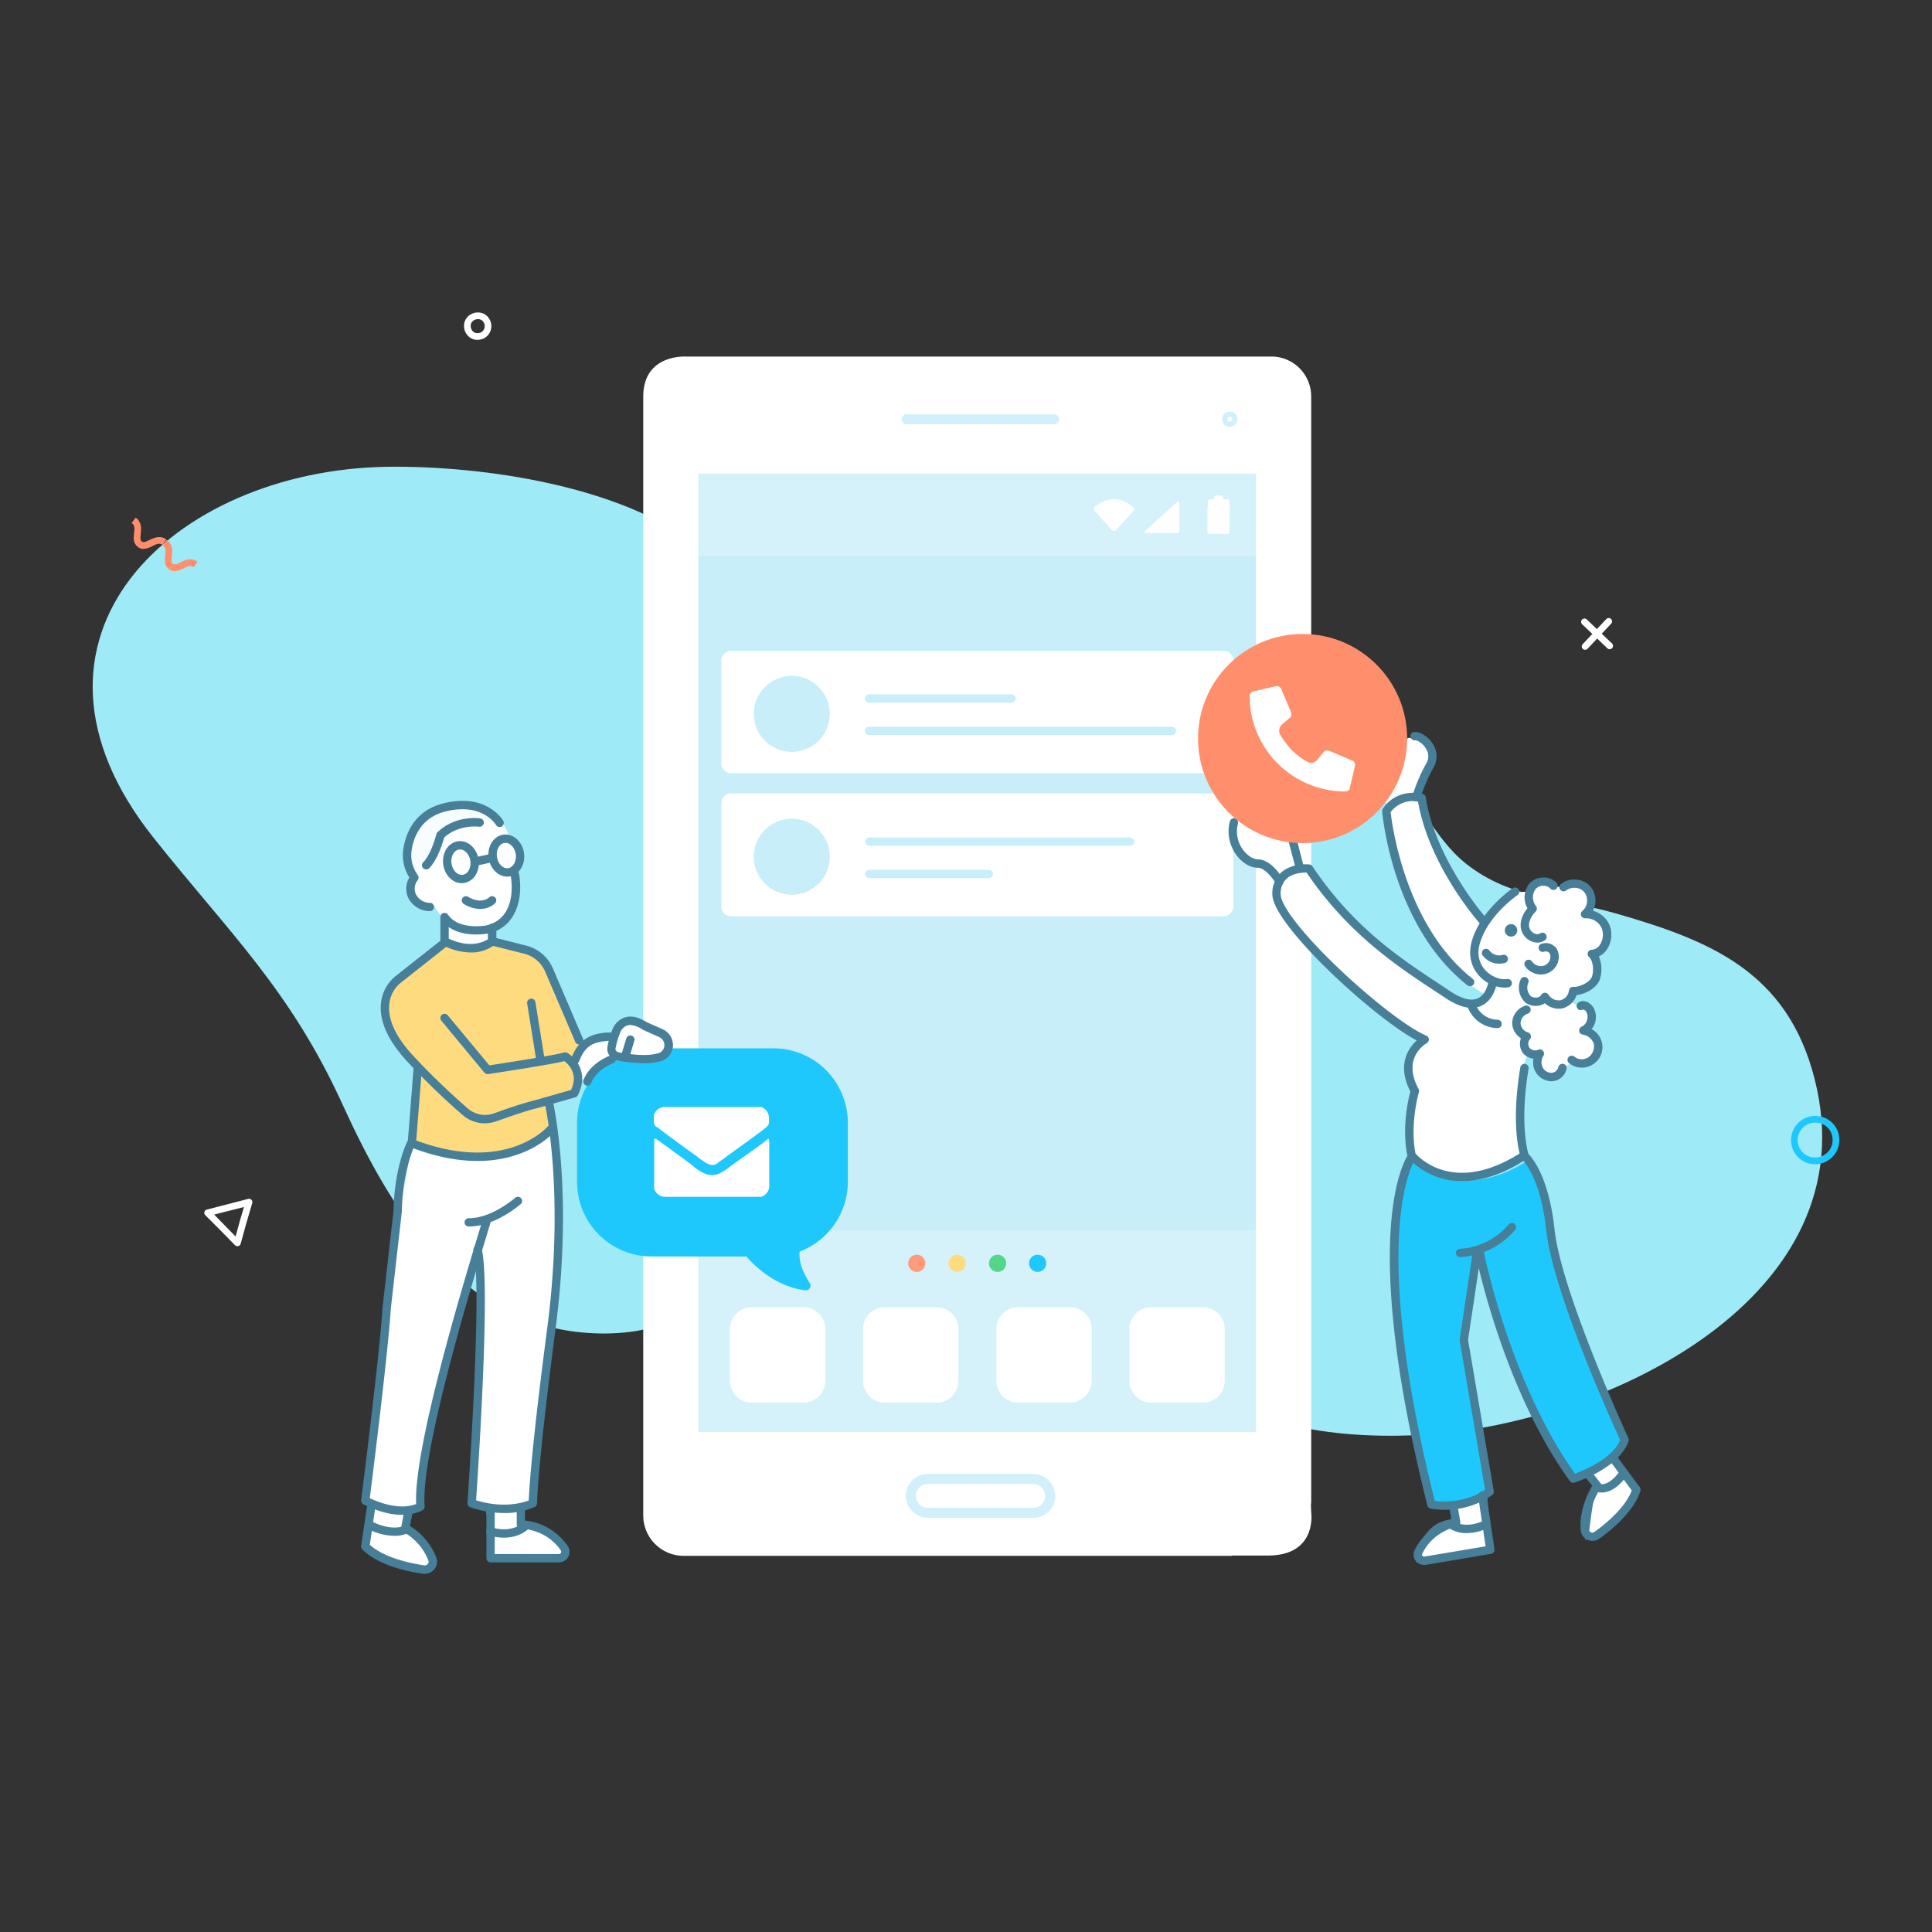 <svg id="Layer_1" data-name="Layer 1" xmlns="http://www.w3.org/2000/svg" width="700" height="700" viewBox="0 0 700 700"><rect x="0" y="0" width="700" height="700" fill="#333333" stroke="none"/><title>Ting_Homepage_Illustration_Chooseyourplan_Large</title><path d="M501.43,275.76c11.62,10.87,17.32,27.33,29.81,37.23,16.46,13,34.54,12.37,53.48,17.76,34.75,9.89,62.84,21.19,72.74,60.15,20.23,79.3-75.76,124.39-139.57,128.8-74.89,5.16-127.62-29.38-132.67-108C382.42,364.75,429.12,208.29,501.43,275.76Z" fill="#9feaf7"/><path d="M140.31,169.12c-77.8,1.19-142.15,62.09-84.69,134.4,27.44,34.54,49.61,55.09,68.65,97,17.22,37.66,42.08,79.31,88.78,82.43,95.87,6.56,84.15-148.28,70.59-207.46-6.57-28.84-7.86-59.4-30.35-77.26C225.1,175.9,174.74,168.69,140.31,169.12Z" fill="#9feaf7"/><path d="M446.34,563.71H247.7a14.65,14.65,0,0,1-14.64-14.63V143.73c0-15.71,15.71-14.53,15.71-14.53H461.62a14.48,14.48,0,0,1,13.45,14.53V543.16a14.08,14.08,0,0,1-.11,2.15l.11,2.58s2.36,15.71-15.71,15.71h-13Z" fill="#fff"/><path d="M86,451.51a1.21,1.21,0,0,1-.87-.37l-5.38-5.49-5.37-5.37a1.21,1.21,0,0,1-.31-1.17,1.18,1.18,0,0,1,.86-.85l15-3.88a1.21,1.21,0,0,1,1.17.33,1.18,1.18,0,0,1,.29,1.18l-2.14,7.31-2.05,7.42a1.21,1.21,0,0,1-.86.85A1.54,1.54,0,0,1,86,451.51Zm-8.41-11.45L81.44,444l3.92,4,1.48-5.4v0l1.55-5.28Z" fill="#fff"/><path d="M657.67,421.81a8.66,8.66,0,0,1-8.74-8.75,8.75,8.75,0,0,1,8.74-8.74,8.66,8.66,0,0,1,8.75,8.74A8.77,8.77,0,0,1,657.67,421.81Zm0-15.07a6.33,6.33,0,0,0-6.32,6.32,6.25,6.25,0,0,0,6.32,6.32,6.32,6.32,0,0,0,6.32-6.32A6.18,6.18,0,0,0,657.67,406.74Z" fill="#1fc8fc"/><path d="M50,198.19c-1.86-1.33-1.61-3.38-1.42-5,.22-1.8.28-2.86-.86-3.71l1.44-1.94c2.33,1.72,2,4.16,1.83,5.94-.2,1.61-.21,2.31.42,2.76Z" fill="#ff8f6c"/><path d="M61.26,206.26c-1.85-1.33-1.6-3.38-1.41-5,.21-1.8.28-2.86-.86-3.71l1.44-1.94c2.32,1.72,2,4.16,1.82,5.94-.19,1.61-.2,2.31.43,2.77Z" fill="#ff8f6c"/><path d="M52,198.87a3.4,3.4,0,0,1-2.05-.68l1.41-2c.62.45,1.28.2,2.75-.52s3.83-1.89,6.17-.23l-1.4,2c-1.11-.79-2.08-.37-3.7.43A7.47,7.47,0,0,1,52,198.87Z" fill="#ff8f6c"/><path d="M63.32,206.94a3.44,3.44,0,0,1-2.06-.68l1.42-2c.62.44,1.28.19,2.75-.53s3.83-1.89,6.17-.23l-1.4,2c-1.11-.79-2.08-.37-3.7.43A7.52,7.52,0,0,1,63.32,206.94Z" fill="#ff8f6c"/><path d="M173,123.14a5.35,5.35,0,0,1-1.05-.11,4.74,4.74,0,0,1-3.08-2.25,5.17,5.17,0,0,1-.64-3.74,4.72,4.72,0,0,1,2.25-3.09,5.2,5.2,0,0,1,3.73-.63,4.69,4.69,0,0,1,3.09,2.25,5,5,0,0,1-1.58,6.8l0,0A5.36,5.36,0,0,1,173,123.14Zm2.07-1.79h0Zm-1.9-5.72a2.91,2.91,0,0,0-1.46.41,2.28,2.28,0,0,0-1.12,1.51,2.82,2.82,0,0,0,.36,2,2.31,2.31,0,0,0,1.52,1.11,2.77,2.77,0,0,0,2-.35,2.58,2.58,0,0,0,.76-3.52,2.28,2.28,0,0,0-1.51-1.11A2.32,2.32,0,0,0,173.16,115.63Z" fill="#fff"/><path d="M382,153.72H328.62a1.82,1.82,0,1,1,0-3.63H382a1.82,1.82,0,0,1,0,3.63Z" fill="#d1f0fc"/><rect x="251.14" y="169.77" width="205.74" height="350.9" fill="#fff2d6"/><rect x="251.14" y="169.77" width="205.74" height="350.9" fill="#c7eef9"/><path d="M456.88,522.48H251.14a1.81,1.81,0,0,1-1.81-1.81V169.77a1.82,1.82,0,0,1,1.81-1.82H456.88a1.83,1.83,0,0,1,1.82,1.82v350.9A1.82,1.82,0,0,1,456.88,522.48ZM253,518.85H455.07V171.58H253Z" fill="#fff"/><path d="M443.22,280.17H264.91a3.58,3.58,0,0,1-3.55-3.55V239.39a3.58,3.58,0,0,1,3.55-3.55H443.32a3.58,3.58,0,0,1,3.55,3.55v37.44A3.72,3.72,0,0,1,443.22,280.17Z" fill="#fff"/><circle cx="286.87" cy="258.65" r="13.77" fill="#c7eef9"/><path d="M554.05,323.21s-7.53-2.15-17.22,11.84c0,0-5.27,17.22,4.31,21.52,0,0-3.23,7.53-8.61,7.53,0,0,5.27,10.76,17.21,6.46l4.85-8.07L551.36,356l2.15-6.45s0,4.3,7.53,1.07c0,0,5.28-7.53-2.15-7.53l-1.08-3.23s-10.76-1.07-3.22-9.68Z" fill="#fff"/><path d="M515.31,288.78s-8.61-3.23-12.91,4.3c0,0,2.15,49.39,36.58,67.69l2.16-5.28s-13.45-7-2.69-21C538.45,334.51,512.73,302.12,515.31,288.78Z" fill="#fff"/><polygon points="513.16 288.78 518.65 274.79 517.57 269.52 513.16 267.37 510.04 267.37 500.35 290.93 503.58 290.93 513.16 288.78" fill="#fff"/><path d="M562.66,321.06s-7.54-5.27-8.61,3.23l1.07,5.27-2.79,3.77,1.29,5.05,3.55.87,1.08,4.3h3.22l2,3.23-2.15,4.3L553.83,350l-2.36,5.05,1.29,7.86,1.07,3.23-4.3,3.23v4.3l2.15,2.15v4.31l2.15,2.15H556l1.07,5.27,5.27,2.15,6.46-4.3,7.53-1.08,2.16-6.45-3.77-3.77,2.15-6.46-8.61-5.27,2.15-3.23s10.77-1.07,6.46-12.91c0,0,7.53-2.15,5.27-10.76,0,0-5.27-4.3-8.6-4.3l2.15-3.23s0-11.84-9.69-6.46Z" fill="#fff"/><path d="M535.86,454.28s13.88,51.54,33.25,81.67c0,0,12.92,0,19.37-13.88l-25.82-67.69s0-21.52-8.61-34.32c0,0-22.49,17.21-42.94,0,0,0-18.29,34.32,7.54,125.68,0,0,19.37-1.08,21.52-6.46L530.05,486Z" fill="#1fc8fc"/><path d="M584.07,528.09,593.43,539s-8,15-14.2,17.11l-4.31,1.08s1.3-13.24,3.12-19l-2.36-3.77Z" fill="#fff"/><path d="M574.24,557.94l.08-.85c0-.54,1.28-13,3.07-18.9l-2.52-4,9.29-6.91,10,11.61-.19.37c-.33.61-8.15,15.19-14.54,17.39Zm2.25-23.45,2.22,3.52-.09.27c-1.52,4.84-2.69,15.05-3,18.07l3.47-.87c5.37-1.85,12.36-14.16,13.62-16.44L584,528.91Z" fill="#477e98"/><path d="M538.34,542.73l1.07,19.47-25.61,3.23s.87-14.31,13.89-14.42l-.87-5.27Z" fill="#fff"/><path d="M513.16,566.12l0-.72c0-.15,1-14.36,13.78-15l-.84-5.14L538.9,542l1.15,20.78Zm14.35-19.94.89,5.43h-.71a12,12,0,0,0-11.29,6.92,19.79,19.79,0,0,0-1.91,6.2l24.29-3.07-1-18.17Z" fill="#477e98"/><path d="M516,567a3.8,3.8,0,0,1-3.17-1.61,3.62,3.62,0,0,1-.3-3.71,21.33,21.33,0,0,1,13.3-11.2l-.74-4.44a1.51,1.51,0,1,1,3-.5l1,5.81a1.51,1.51,0,0,1-1.22,1.74c-.09,0-8.76,1.72-12.57,9.91a.61.61,0,0,0,.05.65.77.77,0,0,0,.77.33l22.14-3.72-2.69-18.12a1.51,1.51,0,0,1,3-.45l2.91,19.59a1.51,1.51,0,0,1-1.25,1.71l-23.67,4Z" fill="#477e98"/><path d="M577,558.29a4.39,4.39,0,0,1-1.76-.38,4.17,4.17,0,0,1-2.52-3.4c-.65-7.27,2.74-13.8,4.17-16.2L574.17,535a1.51,1.51,0,0,1,2.37-1.88l3.33,4.2a1.5,1.5,0,0,1,.07,1.79c-.05.08-5,7.32-4.26,15.15a1.22,1.22,0,0,0,.74.94,1.19,1.19,0,0,0,1.16-.09c2.61-1.82,11-8.1,13.63-15.09l-7.93-10.77a1.51,1.51,0,0,1,2.44-1.79l8.39,11.41a1.5,1.5,0,0,1,.23,1.34c-2.56,8.19-12.13,15.36-15,17.37A4,4,0,0,1,577,558.29Z" fill="#477e98"/><path d="M580.32,540.77a5.53,5.53,0,0,1-2.32-.46,1.51,1.51,0,0,1,1.35-2.71c.19.08,3.28,1.29,7.48-4.48a1.51,1.51,0,0,1,2.45,1.78C585.73,539.78,582.42,540.77,580.32,540.77Z" fill="#477e98"/><path d="M531.54,555.47a11.55,11.55,0,0,1-7-2.1,1.51,1.51,0,0,1,1.91-2.35c.19.14,4.21,3.18,11.22-.09a1.51,1.51,0,1,1,1.28,2.74A17.54,17.54,0,0,1,531.54,555.47Z" fill="#477e98"/><path d="M545.15,357.84a13,13,0,0,1-9.61-4.73c-2.93-3.52-3.63-8.13-2-13,3.56-10.78,14.13-18,14.58-18.3a1.51,1.51,0,1,1,1.69,2.51c-.1.07-10.17,6.95-13.4,16.76-1.68,4.88-.15,8.16,1.42,10.05,2.09,2.52,5.47,4,8.22,3.58a1.51,1.51,0,1,1,.44,3A8.93,8.93,0,0,1,545.15,357.84Z" fill="#477e98"/><path d="M557,341.52a5.73,5.73,0,0,1-2-.4,6.33,6.33,0,0,1-3.84-4.32c-.73-2.79.58-5.66,2.26-7.72a8.1,8.1,0,0,1,.64-8.89,6.81,6.81,0,0,1,5.19-2.26,6.18,6.18,0,0,1,4.76,2,1.51,1.51,0,0,1-2.31,2,3.18,3.18,0,0,0-2.45-1,3.82,3.82,0,0,0-2.88,1.2,5.12,5.12,0,0,0,.15,6.16,1.51,1.51,0,0,1-.13,2c-1.83,1.83-2.73,4.09-2.29,5.76a3.31,3.31,0,0,0,2,2.23,2.06,2.06,0,0,0,1.92-.1,1.52,1.52,0,0,1,2.1.42,1.5,1.5,0,0,1-.42,2.1A4.76,4.76,0,0,1,557,341.52Z" fill="#477e98"/><path d="M558.33,353.08a7,7,0,0,1-5.75-3,1.51,1.51,0,1,1,2.51-1.68,4,4,0,0,0,3.78,1.61,3.54,3.54,0,0,0,2.83-2.72,3.08,3.08,0,0,0-.23-1.88,1.75,1.75,0,0,0-1.9-.62,1.52,1.52,0,0,1-1.36-2.71,4.76,4.76,0,0,1,5.78,1.65,1.48,1.48,0,0,1,.13.21,6,6,0,0,1,.55,3.91,6.5,6.5,0,0,1-5.31,5.14A5.88,5.88,0,0,1,558.33,353.08Z" fill="#477e98"/><path d="M564.76,365.48a7.55,7.55,0,0,1-5.06-2,5.4,5.4,0,0,1-1.94.84,6.29,6.29,0,0,1-5.06-1.06,7.34,7.34,0,0,1-1.79-8.28,1.5,1.5,0,0,1,1.93-.91,1.52,1.52,0,0,1,.91,1.94,4.45,4.45,0,0,0,.87,4.91,3.27,3.27,0,0,0,2.49.44,1.87,1.87,0,0,0,1.3-.87,1.51,1.51,0,0,1,2.63-.08,4.41,4.41,0,0,0,4.35,2,4.21,4.21,0,0,0,3.08-3.5,1.51,1.51,0,0,1,1.63-1.36c2.13.16,5.86-1.6,6.65-3.58s.53-5.93-1-7.21a1.51,1.51,0,0,1-.45-1.64,1.53,1.53,0,0,1,1.35-1,3.71,3.71,0,0,0,2.69-1.33,6.69,6.69,0,0,0,1.37-4.89,5.42,5.42,0,0,0-2-3.71,6,6,0,0,0-4.29-1.47,1.51,1.51,0,0,1-1.07-2.69A4.68,4.68,0,0,0,575,326.8a4.87,4.87,0,0,0-.93-3.51,4.52,4.52,0,0,0-3.16-1.6,5,5,0,0,0-3.54,1,1.52,1.52,0,0,1-1.88-2.38,8.07,8.07,0,0,1,5.69-1.62,7.56,7.56,0,0,1,5.26,2.73,7.9,7.9,0,0,1,1.57,5.72,8.28,8.28,0,0,1-.84,2.84,9.49,9.49,0,0,1,3.5,1.86,8.51,8.51,0,0,1,3.09,5.78,9.62,9.62,0,0,1-2.11,7.13,6.89,6.89,0,0,1-2.37,1.78,12.05,12.05,0,0,1,.29,8.56c-1.17,2.92-5.16,5.11-8.35,5.45a7.36,7.36,0,0,1-5.19,4.83A6.64,6.64,0,0,1,564.76,365.48Z" fill="#477e98"/><path d="M573.11,386.82a7.26,7.26,0,0,1-4.64-1.65,1.51,1.51,0,1,1,1.94-2.32,4.31,4.31,0,0,0,5.06.23,4.83,4.83,0,0,0,2-4.87,5,5,0,0,0-4-3.36,1.51,1.51,0,0,1-1.3-1.29A1.53,1.53,0,0,1,573,372a3.66,3.66,0,0,0,2-2.32,3.84,3.84,0,0,0-.3-3.12,1.71,1.71,0,0,0-1.17-.8,1.51,1.51,0,1,1-1.56-2.59c1.87-1.12,4.06,0,5.25,1.72a6.79,6.79,0,0,1,.66,5.71,7.08,7.08,0,0,1-1.21,2.29,7.36,7.36,0,0,1,.49,12.73A7.19,7.19,0,0,1,573.11,386.82Z" fill="#477e98"/><path d="M523.26,547a27.55,27.55,0,0,1-4.9-.39,1.51,1.51,0,0,1-1.18-1.12C491.69,444.24,509.67,419,510.45,418a1.51,1.51,0,0,1,2.41,1.82c-.22.31-17.61,25.6,7,124,2.76.31,11.14.77,18.22-4.06l-9.21-54a1.93,1.93,0,0,1,0-.48l4.73-31.64a1.52,1.52,0,0,1,3,.45l-4.7,31.4,9.32,54.74a1.52,1.52,0,0,1-.59,1.47A29.07,29.07,0,0,1,523.26,547Z" fill="#477e98"/><path d="M570,537.25a1.52,1.52,0,0,1-1.22-.63c-24.45-33.78-34.06-81.9-34.16-82.38a1.51,1.51,0,0,1,3-.58c.1.47,9.42,47.1,33,80.28,3.28-1.19,13.49-5.37,16.4-12.15-2.82-6.14-24.3-53.58-26.76-75.85-2.15-20-8.76-25.85-8.83-25.9a1.52,1.52,0,0,1,1.93-2.34c.3.26,7.6,6.45,9.9,27.91,2.53,22.84,26.53,75,26.77,75.5a1.48,1.48,0,0,1,0,1.15c-3.55,9.85-18.93,14.71-19.59,14.92A1.76,1.76,0,0,1,570,537.25Z" fill="#477e98"/><path d="M529.19,455.46a1.51,1.51,0,1,1,0-3h0a25.37,25.37,0,0,0,17.47-8.84,1.51,1.51,0,0,1,2.29,2A27.94,27.94,0,0,1,529.19,455.46Z" fill="#477e98"/><path d="M532.63,357.33a1.56,1.56,0,0,1-.93-.32c-27-21.26-30.77-61.35-30.92-63a1.53,1.53,0,0,1,.25-1c4.14-6.25,11.28-6.24,14.47-5.36a1.53,1.53,0,0,1,1.09,1.23c3.44,22.63,21.62,43.46,21.81,43.67a1.51,1.51,0,1,1-2.27,2c-.76-.86-18.42-21.07-22.36-44.16a10.17,10.17,0,0,0-9.92,3.86c.55,4.84,5.4,41.24,29.72,60.39a1.51,1.51,0,0,1-.94,2.7Z" fill="#477e98"/><path d="M513.16,290.4a1.35,1.35,0,0,1-.44-.07,1.51,1.51,0,0,1-1-1.88,60.65,60.65,0,0,1,5-11.75,5,5,0,0,0,0-5.33c-1.14-2.05-3.06-3.14-4-3.14a1.51,1.51,0,1,1,0-3c2.33,0,5.12,2,6.64,4.68a8,8,0,0,1-.08,8.38,59,59,0,0,0-4.68,11.05A1.51,1.51,0,0,1,513.16,290.4Z" fill="#477e98"/><path d="M543.16,349.16a7.42,7.42,0,0,1-6-3.05,1.51,1.51,0,0,1,.42-2.1,1.53,1.53,0,0,1,2.09.41,4.41,4.41,0,0,0,4.84,1.54,1.51,1.51,0,0,1,.73,2.93A8.66,8.66,0,0,1,543.16,349.16Z" fill="#477e98"/><circle cx="547.48" cy="337.09" r="2.26" fill="#477e98"/><path d="M473.45,314.6s-12.91-3.22-10.76,12.92c0,0,21.52,28,52.62,50.46,0,0-8.61,5.28-3.23,17.22,0,0-3.23,13.88-1.07,23.57,0,0,15,17.21,41.86,0,0,0-6.46-21.53,1.07-37.67l-2.15-6.45-2.15-4.31A14.4,14.4,0,0,1,533,364.43C533.17,364.64,492.28,346.35,473.45,314.6Z" fill="#fff"/><polygon points="471.3 314.6 468.07 303.84 449.89 293.08 446.66 300.62 449.89 310.3 459.46 312.45 463.77 318.91 471.3 314.6" fill="#fff"/><path d="M529.87,427.92a26.23,26.23,0,0,1-19.62-8.32,1.71,1.71,0,0,1-.3-.64c-2.13-10.48.34-20.86,1.05-23.48-5-9.73-.64-15.81,2.3-18.5C497.41,368.51,461,334.91,461,324.07a10.19,10.19,0,0,1,3.17-7.92c3.91-3.54,10-3,10.23-2.94a1.53,1.53,0,0,1,1.11.66c14.68,22,31.94,33.41,45.82,42.55l4,2.66c4.16,2.79,7.62,3.72,10,2.68,3.14-1.35,3.9-5.71,3.9-5.75a1.51,1.51,0,0,1,3,.47c0,.25-1,6-5.66,8-3.45,1.5-7.79.51-12.93-2.94q-1.92-1.29-4-2.64c-13.23-8.72-31.31-20.64-46.24-42.76-1.48,0-5,.16-7.23,2.22a7.3,7.3,0,0,0-2.16,5.66c0,4.17,8.29,14.75,21.13,26.95,12.16,11.56,25.17,21.54,31.64,24.28a1.5,1.5,0,0,1,.92,1.31,1.52,1.52,0,0,1-.78,1.41c-.37.21-9.11,5.29-2.95,16.56a1.54,1.54,0,0,1,.12,1.17c0,.11-3.33,11.26-1.23,22.23,1.87,2.09,14.47,14.63,37.73,0-.82-3.31-2.69-13.67.26-31.22a1.53,1.53,0,0,1,1.75-1.24,1.51,1.51,0,0,1,1.24,1.74c-3.43,20.38-.09,30.81-.06,30.91a1.51,1.51,0,0,1-.61,1.75C544,425.91,536.18,427.92,529.87,427.92Z" fill="#477e98"/><path d="M470.87,315.58a1.5,1.5,0,0,1-1.46-1.14L467,305.3a1.51,1.51,0,0,1,2.93-.76l2.36,9.15a1.5,1.5,0,0,1-1.08,1.84A1.73,1.73,0,0,1,470.87,315.58Z" fill="#477e98"/><path d="M562,391.76a6.79,6.79,0,0,1-6.39-8.19,5.6,5.6,0,0,1-3.85-2.08,5.75,5.75,0,0,1-.7-5.31,6.68,6.68,0,0,1-3.16-5.51,6.79,6.79,0,0,1,4.72-6.29,1.51,1.51,0,0,1,.91,2.89,3.81,3.81,0,0,0-2.61,3.4,3.76,3.76,0,0,0,2.69,3.39,1.51,1.51,0,0,1,.68,2.47,2.69,2.69,0,0,0-.13,3.11,2.75,2.75,0,0,0,3.15.72,1.51,1.51,0,0,1,1.9,2.17,4.32,4.32,0,0,0-.37,4,3.61,3.61,0,0,0,3.16,2.18,2.69,2.69,0,0,0,2.6-2,1.51,1.51,0,1,1,3,.52A5.69,5.69,0,0,1,562,391.76Z" fill="#477e98"/><path d="M542.75,372.5a11.72,11.72,0,0,1-11.13-8.06,1.51,1.51,0,1,1,2.89-.89,8.72,8.72,0,0,0,8.24,5.93,1.51,1.51,0,0,1,0,3Z" fill="#477e98"/><path d="M366.71,254.57H315.17a1.52,1.52,0,1,1,0-3h51.54a1.52,1.52,0,0,1,0,3Z" fill="#c7eef9"/><path d="M424.82,266.3H315.17a1.52,1.52,0,1,1,0-3H424.82a1.52,1.52,0,0,1,0,3Z" fill="#c7eef9"/><path d="M443.22,332H264.91a3.59,3.59,0,0,1-3.55-3.55V291a3.58,3.58,0,0,1,3.55-3.55H443.32a3.58,3.58,0,0,1,3.55,3.55v37.45A3.67,3.67,0,0,1,443.22,332Z" fill="#fff"/><circle cx="286.87" cy="310.41" r="13.77" fill="#c7eef9"/><path d="M409.21,306.43h-94a1.51,1.51,0,1,1,0-3h94a1.51,1.51,0,1,1,0,3Z" fill="#c7eef9"/><path d="M358.42,318.16H315.17a1.51,1.51,0,1,1,0-3h43.25a1.51,1.51,0,0,1,0,3Z" fill="#c7eef9"/><path d="M463.55,320.85a1.51,1.51,0,0,1-1.31-.76c-.84-1.48-3.85-5.69-6.54-5.69s-5.45-1.69-7.56-4.39a14.38,14.38,0,0,1-2.52-12.46,1.52,1.52,0,0,1,2.94.75,11.2,11.2,0,0,0,2,9.85c1.73,2.22,3.84,3.22,5.17,3.22,4.93,0,8.75,6.48,9.17,7.22a1.51,1.51,0,0,1-.57,2.06A1.46,1.46,0,0,1,463.55,320.85Z" fill="#477e98"/><path d="M583.21,235.22a1.16,1.16,0,0,1-.83-.34l-9.15-8.71a1.21,1.21,0,0,1,1.67-1.75l9.14,8.71a1.2,1.2,0,0,1,.05,1.71A1.22,1.22,0,0,1,583.21,235.22Z" fill="#fff"/><path d="M574.28,235.43a1.21,1.21,0,0,1-.88-2l8.61-9.14a1.21,1.21,0,0,1,1.76,1.66l-8.61,9.14A1.18,1.18,0,0,1,574.28,235.43Z" fill="#fff"/><path d="M445.58,154.69a2.79,2.79,0,1,1,2.79-2.78A2.79,2.79,0,0,1,445.58,154.69Zm0-3.63a.85.85,0,1,0,.85.85A.85.85,0,0,0,445.58,151.06Z" fill="#d1f0fc"/><rect x="249.1" y="171.38" width="207.79" height="30.02" fill="#fff" opacity="0.26" style="isolation:isolate"/><path d="M374.35,549.92h-38.2a7.95,7.95,0,1,1,0-15.9h38.2a8.06,8.06,0,0,1,7.95,8,7.59,7.59,0,0,1-2.18,5.51A8.06,8.06,0,0,1,374.35,549.92Zm-38.2-12.27a4.32,4.32,0,0,0,0,8.64h38.2a4.4,4.4,0,0,0,3.16-1.33,4,4,0,0,0,1.16-2.93,4.39,4.39,0,0,0-4.32-4.38Z" fill="#d1f0fc"/><circle cx="471.95" cy="267.58" r="37.88" fill="#ff8f6c"/><path d="M462.15,248.64a2.21,2.21,0,0,1,1.19.11c.32.22.75.43.86.86l3.55,8.39a4,4,0,0,1,.11,1.19,1.47,1.47,0,0,1-.65,1l-2.69,2.26a3.09,3.09,0,0,0-.75,3.65,36,36,0,0,0,4.19,5.6,25,25,0,0,0,5.71,4.3,2.87,2.87,0,0,0,3.66-.75l2.15-2.69a1.41,1.41,0,0,1,1-.64,1.88,1.88,0,0,1,1.07.1l8.4,3.55a1.18,1.18,0,0,1,.86.86,1.55,1.55,0,0,1,.1,1.19l-1.82,7.75a1.17,1.17,0,0,1-.65,1.07,2.33,2.33,0,0,1-1.08.32A34.5,34.5,0,0,1,469.9,282a34.12,34.12,0,0,1-12.37-12.37,33.69,33.69,0,0,1-4.74-17.44,2,2,0,0,1,.33-1.07c.21-.33.64-.43,1.07-.65Z" fill="#fff"/><rect x="249.1" y="445.77" width="207.79" height="77.69" fill="#fff" opacity="0.26" style="isolation:isolate"/><circle cx="361.44" cy="457.72" r="3.12" fill="#51d68a"/><circle cx="375.96" cy="457.72" r="3.12" fill="#1fc8fc"/><circle cx="346.8" cy="457.72" r="3.12" fill="#ffdb80"/><circle cx="332.17" cy="457.72" r="3.12" fill="#ff9b78"/><path d="M435.9,508.19H417.07a7.91,7.91,0,0,1-7.86-7.86V481.5a7.91,7.91,0,0,1,7.86-7.86H435.9a7.9,7.9,0,0,1,7.85,7.86v18.83A7.9,7.9,0,0,1,435.9,508.19Z" fill="#fff"/><path d="M387.69,508.19H368.86a7.9,7.9,0,0,1-7.85-7.86V481.5a7.9,7.9,0,0,1,7.85-7.86h18.83a7.91,7.91,0,0,1,7.86,7.86v18.83A8,8,0,0,1,387.69,508.19Z" fill="#fff"/><path d="M339.38,508.19H320.55a7.91,7.91,0,0,1-7.86-7.86V481.5a7.91,7.91,0,0,1,7.86-7.86h18.83a7.9,7.9,0,0,1,7.85,7.86v18.83A7.9,7.9,0,0,1,339.38,508.19Z" fill="#fff"/><path d="M291.17,508.19H272.34a7.91,7.91,0,0,1-7.86-7.86V481.5a7.91,7.91,0,0,1,7.86-7.86h18.83A7.9,7.9,0,0,1,299,481.5v18.83A7.9,7.9,0,0,1,291.17,508.19Z" fill="#fff"/><path d="M289.77,453.2c-.64,4.3,1.83,8.93,3.66,11.73a1.7,1.7,0,0,1-1.61,2.58c-11.41-1.4-19.7-9.79-22.92-14.2" fill="#1fc8fc"/><path d="M280.19,455.24H236.08a27,27,0,0,1-27-27V406.82a27,27,0,0,1,27-27h44.11a27,27,0,0,1,27,27v21.42A27.09,27.09,0,0,1,280.19,455.24Z" fill="#1fc8fc"/><path d="M258.14,422.1a5.45,5.45,0,0,1-2.7-1,26.42,26.42,0,0,1-2.58-1.83l-.86-.64c-6.67-4.84-11.3-8.18-13.66-10.12l-.65-.32a1.93,1.93,0,0,1-.75-1.61v-2.69h0a4.19,4.19,0,0,1,3.87-2.8h35a4.19,4.19,0,0,1,2.8,3.87v1.62a2,2,0,0,1-.75,1.61l-.33.32c-2.26,1.83-6.88,5.17-13.77,10.12l-.86.64c-1.08.86-1.94,1.4-2.58,1.83A3,3,0,0,1,258.14,422.1Zm20-9.36c-1.94,1.61-6.13,4.63-12.59,9.15l-.86.64a18,18,0,0,1-3.12,2.15,7.33,7.33,0,0,1-3.66,1.08,7.65,7.65,0,0,1-3.66-1.08,20.42,20.42,0,0,1-3.12-2.15l-.86-.75c-6.56-4.84-10.76-7.86-12.59-9.15a.32.32,0,0,0-.43,0c-.22.11-.22.22-.22.43v17.76h0c.87,1.83,2.16,2.8,3.88,2.8h35c1.83-.87,2.8-2.16,2.8-3.88V413.17a.57.57,0,0,0-.22-.43C278.58,412.52,278.36,412.63,278.15,412.74Z" fill="#fff"/><polygon points="207.24 386.92 212.19 378.63 228.76 375.62 226.71 379.7 218 386.27 207.24 393.91 207.24 386.92" fill="#fff"/><path d="M178.18,340.64s-8.82,6.68-17.64,0L145,354s-15.49,7.75,2.15,28.84l3.23,3-1.07,28s33.14,13.34,49.71-4.52l-.43-10,10.44-3s-3.23-9.8.64-16.79l-.64-6.67-9.9-22.17C199.28,350.54,198.2,343.87,178.18,340.64Z" fill="#ffdb80"/><path d="M135.14,545.31l-3.23,14.42s14.42,9.9,21.09,8.82l4.52-1.07s-5.59-9.9-9.9-14.42v-5.6Z" fill="#fff"/><path d="M176,545.31l2.15,20,26.48-1.07s-3.23-14.42-16.58-12.27v-5.59Z" fill="#fff"/><path d="M149.45,413.6s29.92,13.34,50.9-4.52c0,0,4.52,36.59,0,62l-6.67,73s-12.27,5.59-22.17,0c0,0,2.8-81.35,2.8-88l-3.23,2.26S150,530.14,152.36,545.63c0,0-13.34,3.23-20-2.15l9.9-90.71Z" fill="#fff"/><path d="M181,300.19s-11.62-7.11-21.52,1.72l-5,11.62,1.72,7.1s-5.59-3.23-6.67-4.52c-1.07-1.08,1.08,1.08,1.08,1.08s-7.75-9.9-1.08-16.57,18.72-15.5,32.07-3.23c0,0,3.23,4.52,3.23,7.75l-2.16-1.08Z" fill="#fff" opacity="0.92" style="isolation:isolate"/><path d="M182.7,304.06l-2.15-5.6s-15.49-3.22-21.09,5.6c0,0-2.15,8.82-9.9,13.34,0,0-4.52,11,7.75,11l3.23,4.52v7.74s9.9,6.68,17.64,0l.65-3.87s9.9-2.15,7.75-22.17C186.58,314.6,193.25,302.44,182.7,304.06Z" fill="#fff"/><path d="M183.77,317.61c-3.21,0-6.13-2.82-6.71-6.67-.62-4.17,1.74-8,5.27-8.52h0c3.52-.52,6.9,2.44,7.52,6.61s-1.74,8-5.27,8.52A5.52,5.52,0,0,1,183.77,317.61Zm-1-12.2c-1.87.28-3.09,2.56-2.71,5.08s2.23,4.35,4.08,4.06,3.09-2.55,2.72-5.07-2.21-4.35-4.09-4.07Z" fill="#477e98"/><path d="M167.32,320c-3.22,0-6.14-2.82-6.71-6.67-.62-4.17,1.74-8,5.26-8.51h0c3.53-.53,6.9,2.44,7.52,6.61a8.35,8.35,0,0,1-1,5.49,6,6,0,0,1-4.28,3A5.52,5.52,0,0,1,167.32,320Zm-1-12.19c-1.87.28-3.09,2.56-2.72,5.08s2.23,4.35,4.08,4.06a3,3,0,0,0,2.12-1.56,5.41,5.41,0,0,0,.6-3.52c-.37-2.47-2.23-4.34-4.08-4.06Z" fill="#477e98"/><path d="M172.37,313.64a1.51,1.51,0,0,1-.32-3l5.92-1.29a1.51,1.51,0,1,1,.64,3l-5.91,1.29Z" fill="#477e98"/><path d="M173.91,329.33a11.41,11.41,0,0,1-5.87-1.81,1.51,1.51,0,0,1,1.56-2.59c4.77,2.86,7.52.32,7.64.21a1.51,1.51,0,0,1,2.12,2.16A8,8,0,0,1,173.91,329.33Z" fill="#477e98"/><path d="M156,330.11a8.73,8.73,0,0,1-8-4.65,7.8,7.8,0,0,1,.33-7.53,14.94,14.94,0,0,1-2.28-9.65c.66-5.22,3.42-14.41,14.59-17.2,15.55-3.89,21.44,5.88,21.69,6.3a1.51,1.51,0,1,1-2.62,1.52c-.19-.33-5.07-8.2-18.34-4.89-9.42,2.36-11.76,10.19-12.31,14.65a12.21,12.21,0,0,0,2.32,8.42,1.52,1.52,0,0,1,0,1.77,4.89,4.89,0,0,0-.64,5.26,5.72,5.72,0,0,0,5.24,3,1.52,1.52,0,0,1,0,3Z" fill="#477e98"/><path d="M154.4,315a1.55,1.55,0,0,1-1.07-.44,1.51,1.51,0,0,1,0-2.14c3-3,4.75-10.09,4.77-10.16a1.5,1.5,0,0,1,.42-.73c6.48-6.25,15.11-5.09,15.47-5a1.51,1.51,0,0,1-.43,3h0c-.07,0-7.27-.95-12.64,3.93-.46,1.74-2.3,8-5.45,11.14A1.51,1.51,0,0,1,154.4,315Z" fill="#477e98"/><path d="M170.48,345.09a22.36,22.36,0,0,1-10.09-2.66,1.51,1.51,0,0,1-.83-1.35v-8.83a1.52,1.52,0,0,1,2.77-.85c3.91,5.78,13.85,3.91,13.95,3.89l1-.28a1.55,1.55,0,0,1,1.06-.4c9.29-4,6.78-17,6.66-17.55a1.51,1.51,0,0,1,3-.61c1.18,5.74.75,16.75-8.15,20.81v3.82a1.47,1.47,0,0,1-.49,1.11A13.55,13.55,0,0,1,170.48,345.09Zm-7.89-5c7.83,3.63,12.69,1.19,14.19.19v-2.05c-1.22.22-8.91,1.4-14.19-2.35Z" fill="#477e98"/><path d="M209.82,378.42a1.51,1.51,0,0,1-1.39-.92l-10.87-25.39a11.31,11.31,0,0,0-7.58-6.55l-11.52-2.91a1.51,1.51,0,1,1,.74-2.93l11.51,2.9a14.37,14.37,0,0,1,9.63,8.28l10.87,25.41a1.52,1.52,0,0,1-.79,2A1.61,1.61,0,0,1,209.82,378.42Z" fill="#477e98"/><path d="M182.57,548.19a37.88,37.88,0,0,1-12.19-2.09,1.51,1.51,0,0,1-1-1.54c0-.79,5.54-78.46,2.19-91.41a1.51,1.51,0,1,1,2.93-.76c3.28,12.68-1.31,80.94-2,91.2,9.72,3,16.79.93,19.08.06.14-3.78,1-19,6.67-62.24,6.55-49.88-.87-81.67-.94-82a1.51,1.51,0,1,1,2.94-.71c.07.32,7.63,32.6,1,83.08-6.56,50.08-6.65,62.74-6.65,62.86a1.51,1.51,0,0,1-.83,1.35A26.05,26.05,0,0,1,182.57,548.19ZM193,544.66h0Z" fill="#477e98"/><path d="M170,444.38a1.51,1.51,0,1,1,0-3c8.16,0,16.56-7.3,16.65-7.38a1.51,1.51,0,0,1,2,2.28C188.27,436.59,179.29,444.38,170,444.38Z" fill="#477e98"/><path d="M202.5,566.08H177.75a1.51,1.51,0,0,1-1.51-1.51V546.71a1.52,1.52,0,0,1,3,0v16.35H202.5a.84.84,0,0,0,.74-.45.82.82,0,0,0-.06-.86c-5.26-7.8-14.36-7.93-14.45-7.93a1.52,1.52,0,0,1-1.51-1.52v-6a1.51,1.51,0,0,1,3,0v4.61a21.58,21.58,0,0,1,15.45,9.18,3.79,3.79,0,0,1,.22,4A3.86,3.86,0,0,1,202.5,566.08Z" fill="#477e98"/><path d="M153.86,570.2a4.73,4.73,0,0,1-.65,0c-7-1-16.53-3.42-21.93-8.82a1.52,1.52,0,0,1-.43-1.3L133,545.62a1.53,1.53,0,0,1,1.72-1.27,1.51,1.51,0,0,1,1.27,1.72l-2,13.64c5.2,4.7,14.5,6.68,19.7,7.45a1.41,1.41,0,0,0,1.32-.54,1.22,1.22,0,0,0,.18-1.25,20.11,20.11,0,0,0-9-10.29,1.52,1.52,0,0,1-.85-1.66l1.07-5.6a1.52,1.52,0,0,1,3,.57l-.87,4.51a23.41,23.41,0,0,1,9.5,11.32,4.23,4.23,0,0,1-.59,4.26A4.47,4.47,0,0,1,153.86,570.2Z" fill="#477e98"/><path d="M142.89,556.46a21.17,21.17,0,0,1-9.27-2.37,1.51,1.51,0,1,1,1.32-2.72c7.27,3.54,11.38,1.52,11.55,1.43a1.51,1.51,0,0,1,2,.63,1.5,1.5,0,0,1-.6,2A11.13,11.13,0,0,1,142.89,556.46Z" fill="#477e98"/><path d="M182.56,557.12a19.49,19.49,0,0,1-5.32-.78,1.5,1.5,0,0,1-1.05-1.86,1.52,1.52,0,0,1,1.87-1.05c7.71,2.16,11.33-1.65,11.48-1.82a1.52,1.52,0,0,1,2.26,2C191.64,553.81,188.62,557.12,182.56,557.12Z" fill="#477e98"/><path d="M173,420.64c-6.78,0-14.85-1.34-24.28-5a1.52,1.52,0,0,1-1-1.53l2.15-27.33a1.51,1.51,0,0,1,3,.23l-2.06,26.21c32.3,12,47.1-4.44,47.72-5.15a1.51,1.51,0,0,1,2.29,2C200.36,410.64,191.47,420.64,173,420.64Z" fill="#477e98"/><path d="M145.73,548.86c-3.49,0-8.18-.87-14.06-3.81a1.52,1.52,0,0,1-.83-1.55c.07-.52,6.68-52.23,7.74-69.62l4-35.2c.34-15.83,4.82-24.75,5-25.12a1.51,1.51,0,1,1,2.69,1.37h0c0,.09-4.36,8.76-4.67,23.88,0,.05,0,.09,0,.14l-4,35.19c-1,16-6.66,61.11-7.62,68.67,9.28,4.36,14.89,2.91,16.8,2.13-.94-20.13,16.6-78.2,22.43-97.51.77-2.54,1.32-4.37,1.58-5.3a1.51,1.51,0,0,1,2.91.83c-.26.94-.82,2.78-1.59,5.34-5.9,19.52-23.83,78.9-22.24,97.42a1.54,1.54,0,0,1-.66,1.38C153,547.22,150.52,548.85,145.73,548.86Z" fill="#477e98"/><path d="M220.8,377.66l1.72-2.8s0-7.74,11-2.15l5.6,1.08,3.23,6.67-3.23,2.15H222.52" fill="#fff"/><path d="M233.31,385.22a55.74,55.74,0,0,1-9.66-1,4.33,4.33,0,0,1-3.6-4.73,32,32,0,0,1,1.7-6.13,7.48,7.48,0,0,1,2.7-3.71c3.8-2.82,7.92-.45,10,.76l5.73,2.54a6.31,6.31,0,0,1,3.61,6.48,6.07,6.07,0,0,1-5,5.21A22.3,22.3,0,0,1,233.31,385.22Zm-4.9-13.87a3.54,3.54,0,0,0-2.19.75,4.47,4.47,0,0,0-1.63,2.31A28.08,28.08,0,0,0,223,380c-.08.55.45,1.13,1.19,1.29,2.22.4,9.1,1.65,13.84.44a3.11,3.11,0,0,0,2.67-2.65,3.24,3.24,0,0,0-1.9-3.35l-5.75-2.56-.15-.08A9.66,9.66,0,0,0,228.41,371.35Z" fill="#477e98"/><path d="M226.39,384.66a1.72,1.72,0,0,1-.44-.06,1.52,1.52,0,0,1-1-1.89l1.94-6.35a1.52,1.52,0,1,1,2.9.88l-1.94,6.35A1.52,1.52,0,0,1,226.39,384.66Z" fill="#477e98"/><path d="M208.42,385.52a1.51,1.51,0,0,1-1.41-2.06c1.11-2.87,3.73-9.57,14.47-9.36a1.52,1.52,0,0,1,1.47,1.55,1.5,1.5,0,0,1-1.54,1.48c-8-.2-10.15,3.74-11.58,7.43A1.51,1.51,0,0,1,208.42,385.52Z" fill="#477e98"/><path d="M212.83,393.37a1.52,1.52,0,0,1-.42-.06,1.5,1.5,0,0,1-1-1.86c.06-.23,1.68-5.69,9.48-8.94A1.51,1.51,0,1,1,222,385.3c-6.36,2.66-7.68,6.81-7.73,7A1.54,1.54,0,0,1,212.83,393.37Z" fill="#477e98"/><path d="M195.83,385.63a1.51,1.51,0,0,1-1.49-1.27L191,363.59a1.51,1.51,0,0,1,3-.48l3.34,20.77a1.51,1.51,0,0,1-1.26,1.73Z" fill="#477e98"/><path d="M175.7,407a12.37,12.37,0,0,1-8.08-3A266,266,0,0,1,147.92,385c-7.18-7.65-10.52-14.82-9.9-21.32a14.5,14.5,0,0,1,5.27-10l16.85-13.3A1.51,1.51,0,0,1,162,342.8l-16.89,13.34a11.42,11.42,0,0,0-4.09,7.93c-.5,5.58,2.56,11.94,9.1,18.9a261.25,261.25,0,0,0,19.46,18.72,9.53,9.53,0,0,0,9.2,1.76l2.12-.74a145,145,0,0,1,13.92-4.35l12.1-3.46c2.7-5.94-1-9.35-2.43-10.43-5,1.26-25.18,4.33-27.6,4.69a1.51,1.51,0,0,1-1.39-.53l-15.6-18.83a1.51,1.51,0,0,1,2.33-1.93L177.3,386c7.43-1.13,24.54-3.83,27-4.65a1.49,1.49,0,0,1,1.24.13c3.11,1.81,7.91,7.35,3.82,15.34a1.5,1.5,0,0,1-.93.76l-12.81,3.66c-4.64,1.12-9.24,2.73-13.69,4.28l-2.15.75A13.1,13.1,0,0,1,175.7,407Z" fill="#477e98"/><path d="M444.83,193.12h-6.56a.62.62,0,0,1-.65-.65V181.6a.62.62,0,0,1,.65-.64h6.56a.62.62,0,0,1,.65.64v11A.7.7,0,0,1,444.83,193.12Z" fill="#fff"/><path d="M442.46,182.14h-1.93a.62.62,0,0,1-.65-.64v-1.29a.62.62,0,0,1,.65-.65h1.93a.62.62,0,0,1,.65.65v1.29A.57.57,0,0,1,442.46,182.14Z" fill="#fff"/><path d="M445.37,183.65v9.15a.62.62,0,0,1-.65.64h-6.56a.62.62,0,0,1-.65-.64v-9.15" fill="#fff"/><path d="M415.24,193.12h11.62a.47.47,0,0,0,.43-.43V182.14a.44.44,0,0,0-.75-.32l-11.62,10.55A.47.47,0,0,0,415.24,193.12Z" fill="#fff"/><path d="M396.62,183.65a1,1,0,0,0-.1,1.29l3.22,3.66,3.23,3.55a1,1,0,0,0,1.29,0l3.23-3.55,3.23-3.55a.89.89,0,0,0-.11-1.29C404.48,178.27,398.67,182,396.62,183.65Z" fill="#fff"/></svg>